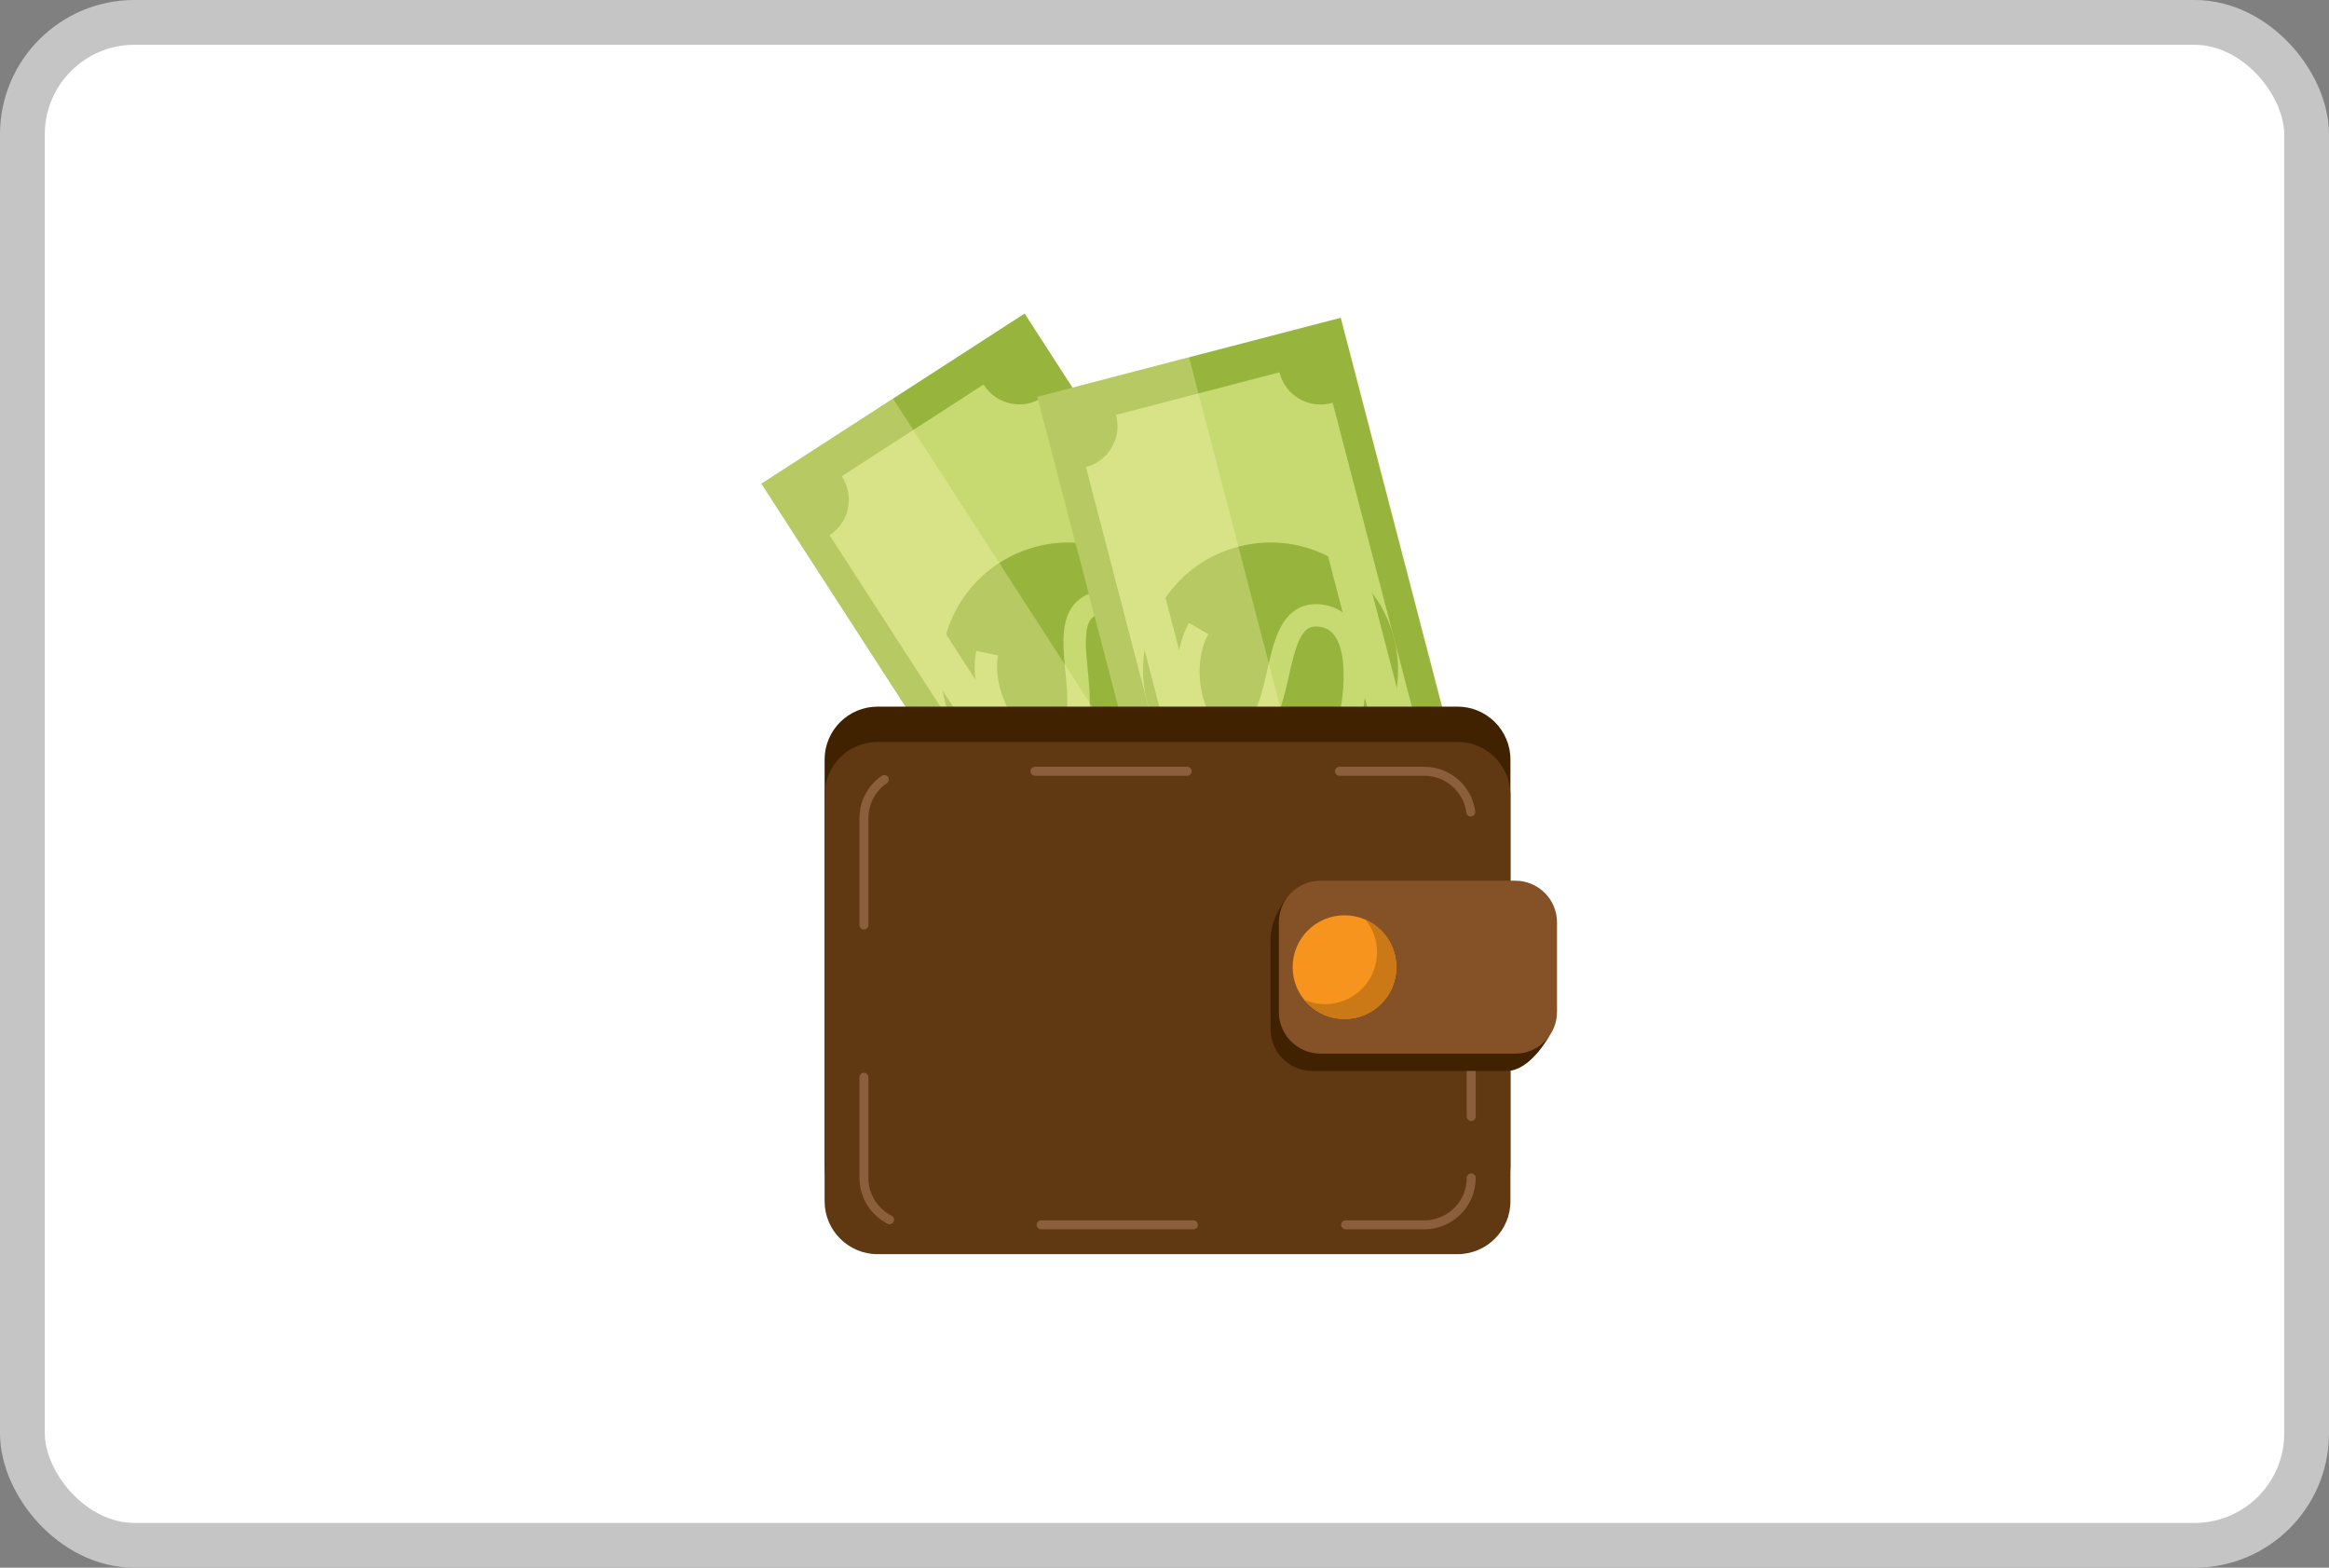 <svg width="52" height="35" viewBox="0 0 52 35" fill="none" xmlns="http://www.w3.org/2000/svg">
<rect x="0" y="0" width="52" height="35" fill="#808080" stroke="none"/>
<rect x="0.5" y="0.5" width="51" height="34" rx="2.5" fill="white"/>
<path d="M22.877 7L17 10.799L24.835 22.919L30.712 19.12L22.877 7Z" fill="#97B53D"/>
<path d="M25.723 21.352L28.89 19.304C28.607 18.867 28.732 18.283 29.169 18.001C29.18 17.994 29.191 17.988 29.201 17.983L23.301 8.856C23.291 8.863 23.282 8.871 23.271 8.877C22.834 9.16 22.251 9.035 21.968 8.597C21.965 8.593 21.963 8.589 21.96 8.585L18.792 10.633C18.795 10.637 18.798 10.641 18.801 10.645C19.084 11.082 18.958 11.666 18.521 11.948L24.419 21.072C24.856 20.789 25.44 20.914 25.723 21.352Z" fill="#C7DA72"/>
<path d="M25.402 17.349C24.082 18.203 22.32 17.824 21.466 16.504C20.613 15.184 20.991 13.422 22.311 12.568C23.631 11.714 25.393 12.093 26.247 13.413C27.1 14.733 26.722 16.495 25.402 17.349Z" fill="#97B53D"/>
<path d="M25.852 15.217C25.852 15.217 25.612 13.257 24.551 13.452C23.329 13.676 24.637 15.884 23.742 16.577C22.829 17.283 21.823 15.62 22.042 14.583" stroke="#C7DA72" stroke-width="0.5" stroke-miterlimit="10"/>
<path d="M25.436 13.937L26.063 13.532" stroke="#C7DA72" stroke-width="4.568" stroke-miterlimit="10"/>
<path d="M21.665 16.375L22.292 15.97" stroke="#C7DA72" stroke-width="4.568" stroke-miterlimit="10"/>
<path opacity="0.3" d="M19.939 8.9L17 10.8L24.835 22.919L27.774 21.02L19.939 8.9Z" fill="#FFF9B8"/>
<path d="M29.935 7.094L23.163 8.858L26.801 22.824L33.573 21.059L29.935 7.094Z" fill="#97B53D"/>
<path d="M28.134 21.614L31.784 20.664C31.653 20.16 31.955 19.645 32.458 19.514C32.47 19.511 32.482 19.509 32.494 19.506L29.754 8.99C29.742 8.993 29.731 8.998 29.72 9.001C29.216 9.132 28.701 8.83 28.57 8.326C28.568 8.321 28.568 8.317 28.567 8.312L24.916 9.263C24.917 9.268 24.919 9.272 24.92 9.277C25.051 9.781 24.749 10.296 24.246 10.427L26.984 20.94C27.488 20.808 28.003 21.11 28.134 21.614Z" fill="#C7DA72"/>
<path d="M29.086 17.713C27.564 18.109 26.01 17.197 25.614 15.676C25.217 14.155 26.129 12.6 27.651 12.204C29.172 11.807 30.726 12.72 31.123 14.241C31.519 15.762 30.607 17.317 29.086 17.713Z" fill="#97B53D"/>
<path d="M30.182 15.83C30.182 15.83 30.569 13.894 29.5 13.746C28.27 13.575 28.819 16.083 27.752 16.459C26.663 16.843 26.229 14.949 26.763 14.033" stroke="#C7DA72" stroke-width="0.5" stroke-miterlimit="10"/>
<path d="M30.189 14.484L30.912 14.296" stroke="#C7DA72" stroke-width="4.568" stroke-miterlimit="10"/>
<path d="M25.843 15.616L26.565 15.428" stroke="#C7DA72" stroke-width="4.568" stroke-miterlimit="10"/>
<path opacity="0.3" d="M26.549 7.976L23.163 8.858L26.801 22.824L30.187 21.942L26.549 7.976Z" fill="#FFF9B8"/>
<path d="M33.724 26.028C33.724 26.682 33.195 27.211 32.541 27.211H19.594C18.941 27.211 18.411 26.682 18.411 26.028V16.959C18.411 16.305 18.941 15.776 19.594 15.776H32.541C33.195 15.776 33.724 16.305 33.724 16.959V26.028Z" fill="#412200"/>
<path d="M33.724 26.817C33.724 27.47 33.195 28 32.541 28H19.594C18.941 28 18.411 27.47 18.411 26.817V17.747C18.411 17.094 18.941 16.564 19.594 16.564H32.541C33.195 16.564 33.724 17.094 33.724 17.747V26.817Z" fill="#603913"/>
<path d="M32.848 26.298C32.848 26.876 32.379 27.345 31.8 27.345H20.336C19.758 27.345 19.289 26.876 19.289 26.298V18.267C19.289 17.688 19.758 17.219 20.336 17.219H31.8C32.379 17.219 32.848 17.688 32.848 18.267V26.298Z" stroke="#8B5E3C" stroke-width="0.2" stroke-miterlimit="10" stroke-linecap="round" stroke-dasharray="3.4 3.4"/>
<path d="M34.579 23.148C34.579 23.148 34.162 23.909 33.647 23.909H29.3C28.785 23.909 28.368 23.491 28.368 22.976V20.98C28.368 20.465 28.73 20.047 28.73 20.047H33.647C34.162 20.047 34.579 20.465 34.579 20.98V23.148H34.579Z" fill="#412200"/>
<path d="M34.764 22.59C34.764 23.105 34.347 23.523 33.832 23.523H29.485C28.97 23.523 28.553 23.105 28.553 22.59V20.594C28.553 20.079 28.97 19.662 29.485 19.662H33.832C34.347 19.662 34.764 20.079 34.764 20.594V22.59Z" fill="#855126"/>
<path d="M31.177 21.592C31.177 22.232 30.659 22.75 30.019 22.75C29.38 22.75 28.861 22.232 28.861 21.592C28.861 20.952 29.38 20.434 30.019 20.434C30.659 20.434 31.177 20.952 31.177 21.592Z" fill="#F7941D"/>
<path d="M30.491 20.535C30.65 20.733 30.746 20.985 30.746 21.259C30.746 21.899 30.228 22.418 29.588 22.418C29.42 22.418 29.26 22.381 29.116 22.317C29.328 22.581 29.654 22.75 30.019 22.75C30.659 22.75 31.177 22.232 31.177 21.592C31.178 21.121 30.895 20.716 30.491 20.535Z" fill="#CA7916"/>
<rect x="0.5" y="0.5" width="51" height="34" rx="2.5" stroke="#C5C5C5"/>
</svg>
